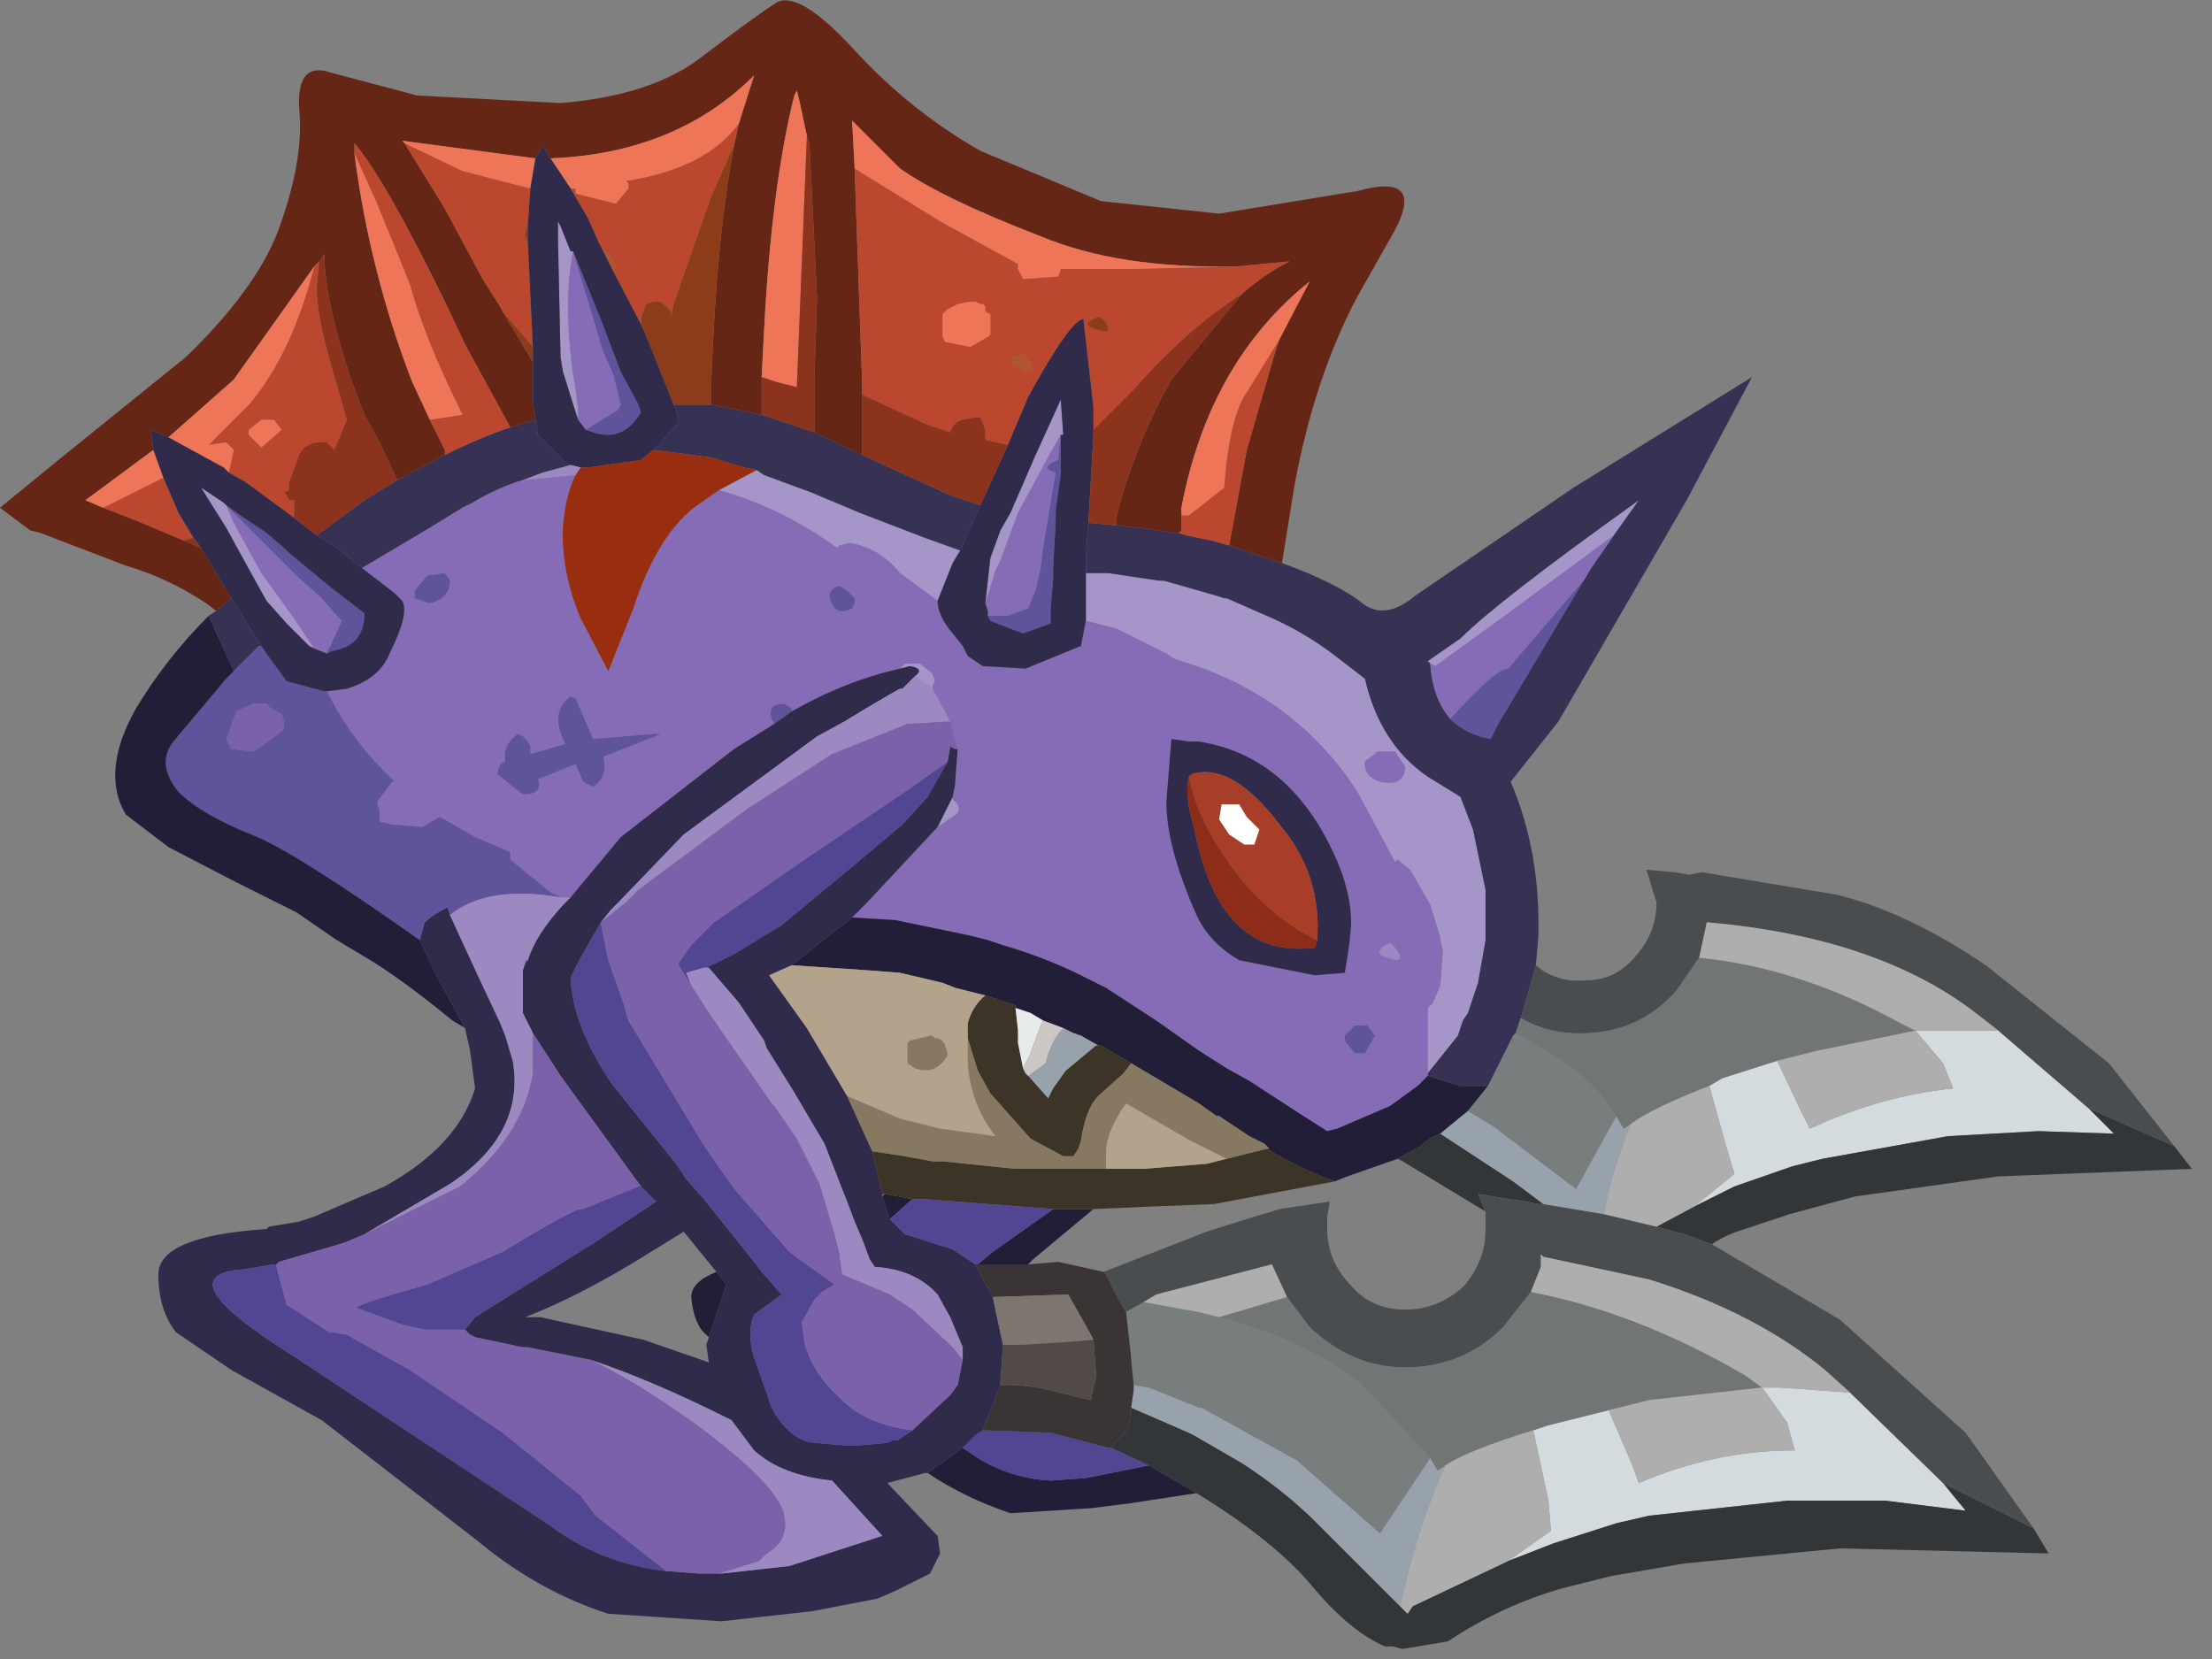 <?xml version="1.0" encoding="utf-8"?>
<svg version="1.1" id="Layer_1"
xmlns="http://www.w3.org/2000/svg"
xmlns:xlink="http://www.w3.org/1999/xlink"
xmlns:author="http://www.sothink.com"
width="44px" height="33px"
xml:space="preserve">
<rect width="100%" height="100%" fill="#808080" stroke="none"/>
<g id="525" transform="matrix(1, 0, 0, 1, 0, 0)">
<path style="fill:#D4DBDE;fill-opacity:1" d="M35.8,22.05L36 22.45Q37.4 21.8 38.85 21.65L38.65 21.15L38.1 20.5L38.15 20.5L38.45 20.5L39.75 20.5L41.55 22.05L42.05 22.55L40.55 22.5L38.75 22.6L36.25 23.05L35.65 23.2L34.5 23.6L33.7 24L34.5 23.35L34.35 22.85L34 21.6L34.25 21.45L35.35 21.1L35.8 22.05M39.1,30.05L37.5 29.85L35.55 29.85L32.8 30.15L32.15 30.3L30.9 30.7L30 31.05L30.85 30.45L30.8 29.85L30.5 28.45L30.8 28.35L32 28.05L32.45 29.1L32.6 29.5Q34.1 28.85 35.7 28.85L35.55 28.3L35.05 27.6L35.4 27.6L36.8 27.7L38.65 29.5L39.1 30.05" />
<path style="fill:#333638;fill-opacity:1" d="M43.6,23.25L39.75 23.4L36.9 23.8L35.6 24.15L34.7 24.45Q34.35 24.55 34.05 24.75L33.5 24.55L32.95 24.4L33.7 24L34.5 23.6L35.65 23.2L36.25 23.05L38.75 22.6L40.55 22.5L42.05 22.55L41.55 22.05L43.25 22.8L43.6 23.25M27.9,23.1L27.8 23.05L28.25 22.8Q28.4 22.65 28.55 22.6L28.65 22.55L30.1 23.5L30.7 23.95L30.6 23.95L30.35 23.9L30 23.85L29.4 23.75L29.55 24.1L27.9 23.1M28,32.1L28.1 31.95L30 31.05L30.9 30.7L32.15 30.3L32.8 30.15L35.55 29.85L37.5 29.85L39.1 30.05L38.65 29.5L40.45 30.4L40.75 30.9L36.6 30.8L33.5 31.1L32.05 31.35L31.05 31.6Q29.85 31.95 28.8 32.65L27.9 32.8L27.7 32.75L27.55 32.75Q26.85 32.45 26.1 31.55Q25.35 30.65 23.8 29.7L22.85 29.15L22.1 28.8L22.45 28.4L22.5 28L23.65 28.5L23.75 28.55L24.7 29.1Q25.55 29.65 26.2 30.3L27.85 31.95L28 32.1" />
<path style="fill:#4A4D4F;fill-opacity:1" d="M39.75,20.5L39.3 20.15Q37.35 18.65 34 18.35L33.95 18.35L33.8 19.05L33.35 19.7Q32.65 20.5 31.6 20.55Q30.85 20.6 30.25 20.25L30.55 19.2Q30.95 19.55 31.55 19.5Q32.15 19.5 32.55 19Q32.95 18.55 32.95 17.95L32.75 17.3L33.3 17.35L33.6 17.4L33.85 17.35L36.55 17.8Q37.95 18.15 39.5 19.2L41.95 21.15L43.25 22.8L41.55 22.05L39.75 20.5M32.95,24.4L33.5 24.55L34.05 24.75L36.6 26.25L39.1 28.5L40.45 30.4L38.65 29.5L36.8 27.7L36.3 27.25Q34.9 26.1 32.8 25.45L30.7 25L30.65 24.95L30.65 25.2L30.45 25.7L29.9 26.4Q29.1 27.2 27.95 27.2Q26.9 27.2 26.05 26.4L25.6 25.8L25.3 25.15L23 25.75L22.75 25.9L22.4 26.1L22.25 25.85L22 25.35L21.95 25.3L24 24.5L24.95 24.2L25.3 24.1L25.45 24.05L26.45 23.9L26.4 24.2L26.4 24.3L26.4 24.45Q26.4 25.1 26.9 25.6Q27.3 26.05 27.95 26.05Q28.6 26.05 29.1 25.6Q29.55 25.1 29.55 24.45L29.55 24.1L29.4 23.75L30 23.85L30.35 23.9L30.6 23.95L30.7 23.95L31.9 24.15L32.95 24.4" />
<path style="fill:#A695C9;fill-opacity:1" d="M28.45,13.2L28.4 13.15L29.05 12.7Q29.8 11.95 32.6 9.95L32.1 10.65L30 12.2L28.55 13.25L28.45 13.2M21.6,12.35L21.6 11.65L21.6 11.4L22 11.4L22.05 11.4L23.05 11.55L23.15 11.55L24.2 11.85L24.35 11.9L24.4 11.9L25.2 12.25Q25.9 12.55 26.5 13L27.15 13.5Q27.45 14.8 28.4 15.45L29.05 15.85L29.3 16.5L29.55 17.7L29.55 18.7L29.4 19.55L29.2 20.15L29.1 20.3L29 20.6L28.4 21.35L28.4 21.3L28.4 20.6L28.4 20.05L28.5 19.95L28.65 19.6L28.7 18.9L28.65 18.7L28.65 18.65L28.45 18L28.05 17.3L27.8 17.1L27.75 17.15L27 15.75Q25.8 13.9 23.65 13.2L23.35 13.1L23.2 13L22.2 12.5L21.6 12.35M19.7,11.1L19.9 10.55L20.1 10.2L20.6 9.05L21.1 7.95L21.15 8.65L21.1 8.65L20.9 9L20.25 10.2L19.9 11.15L19.8 11.35L19.6 12L19.7 11.1M27.15,15.2Q27.15 15.45 27.45 15.55Q27.95 15.65 27.95 15.25L27.75 14.95L27.4 14.95L27.15 15.15L27.15 15.2M18.65,11.95L17.9 11.4Q17.5 10.9 16.9 10.8L16.7 10.85L16.65 10.9Q15.55 10.1 14.3 9.75L15.05 9.35L15.2 9.45L16.15 9.8L17.1 10.2L18.4 10.7L19.1 10.95L18.95 11.2L18.65 11.95M18.2,13.45Q18.4 13.3 18.1 13.25L17.9 13.3L18 13.2L18.3 13.2L18.55 13.4L18.6 13.55L18.55 13.65L18.55 13.7L18.2 13.45M18.95,15.85L18.95 15.9Q19.2 16.1 18.95 16.25L18.65 16.45L18.8 16.15L18.95 15.85M11.4,7.45L11.45 7.75L11.5 8.15L11.5 8.35L11.45 8.2L11.2 7.4L11.15 7.1L11.1 4.8L11.1 4.45L11.1 4.4L11.15 4.5L11.35 5L11.4 5Q11.2 6 11.4 7.45M6.25,12.9L6.15 12.85L5.7 12.4L5.3 11.95L5.05 11.5L4.5 10.5L4 9.7L4.45 10L4.5 10.05L4.65 10.4L5.2 11.4L5.85 12.3L5.95 12.45L6.15 12.75L6.25 12.9" />
<path style="fill:#373254;fill-opacity:1" d="M30.15,20.55L30.1 20.6L29.65 21.5L29.6 21.6L29.05 21.6L28.4 21.4L28.4 21.35L29 20.6L29.1 20.3L29.2 20.15L29.4 19.55L29.55 18.7L29.55 17.7L29.3 16.5L29.05 15.85L28.4 15.45Q27.45 14.8 27.15 13.5L26.5 13Q25.9 12.55 25.2 12.25L24.4 11.9L24.35 11.9L24.2 11.85L23.15 11.55L23.05 11.55L22.05 11.4L22 11.4L21.6 11.4L21.6 11.1L21.6 11.05L21.65 10.4L22.2 10.45L22.65 10.5L22.7 10.5L23.35 10.6L23.45 10.6L23.6 10.65L24.1 10.75L24.45 10.85L25.5 11.2Q26.6 11.6 27.1 12Q27.55 12.35 28.15 11.85L31.3 9.7L34.85 7.5L33.55 9.95L31 14.35L30.05 15.55Q30.65 16.95 30.6 18.65L30.55 19.2L30.25 20.25L30.15 20.55M32.6,9.95Q29.8 11.95 29.05 12.7L28.4 13.15L28.45 13.2Q28.5 13.9 28.85 14.3Q29.15 14.6 29.65 14.7L29.8 14.4L31.5 11.55L31.65 11.3L32.1 10.65L32.6 9.95M8.85,9.05Q9.55 8.7 10.15 8.5L10.65 8.35L10.7 8.65L11.25 9.2L11.35 9.25L10.8 9.4L10.4 9.55Q9.9 9.7 9.4 10L9.2 10.1L8.55 10.5L7.2 11.3L6.7 10.9L6.3 10.65L7.25 9.95L7.9 9.55L8.85 9.05M16.2,8.6L16.3 8.65L17.15 9.05L18.9 9.85L19.5 10.05L19.1 10.95L18.4 10.7L17.1 10.2L16.15 9.8L15.2 9.45L15.05 9.35L14.8 9.3L14.15 9.1L13 8.95L13.5 8.4L13.45 8.15L13.4 8.05L14.15 8.05L15.15 8.25L16.2 8.6M4.15,12.25L4.3 12.15L4.6 11.9L5.2 12.85L5.15 12.85L4.65 13.35L4.15 12.25" />
<path style="fill:#866CB6;fill-opacity:1" d="M28.85,14.3Q28.5 13.9 28.45 13.2L28.55 13.25L30 12.2L32.1 10.65L31.65 11.3L31.5 11.55L30 13.3Q29.75 13.3 28.85 14.3M28.2,21.6L27.65 22L26.6 22.45L26.4 22.5L25.85 22.15L24.85 21.5L24.4 21.25L23.85 20.9L23 20.3L22 19.65L21.5 19.4Q20.8 19.05 19.95 18.8L19.65 18.7L19.25 18.6L17.8 18.3L16.95 18.25L17.25 17.95L18.65 16.45L18.95 16.25Q19.2 16.1 18.95 15.9L18.95 15.85L19 15.6L19 15.55L19.05 14.9L18.9 14.35L18.55 13.7L18.55 13.65L18.6 13.55L18.55 13.4L18.3 13.2L18 13.2L17.9 13.3Q16.8 13.55 15.75 14.15L15.75 14.1L15.6 14Q15.25 14 15.35 14.3L15.4 14.4L14.6 14.9L12.35 16.65L11.35 17.85L11.15 17.85L10.95 17.75L10.15 17.1L10.15 16.95L9.45 16.65L8.75 16.25L8.4 16.45L7.8 16.4L7.55 16.35L7.55 16.15L7.5 15.95L7.8 15.55L7.85 15.55Q7 14.75 6.5 13.75L6.9 13.7Q7.55 13.5 7.75 13Q8.15 12.2 8 11.95L7.85 11.8L7.2 11.3L8.55 10.5L9.2 10.1L9.4 10Q9.9 9.7 10.4 9.55L11.45 9.45Q11.25 9.85 11.2 10.45Q11.15 11.35 11.55 12.3L12.1 13.35L12.6 12.1Q13.05 10.7 13.8 10.1L14.3 9.75Q15.55 10.1 16.65 10.9L16.7 10.85L16.9 10.8Q17.5 10.9 17.9 11.4L18.65 11.95Q18.65 12.25 18.95 12.6L19.15 12.85L19.25 13.05L19.55 13.25L20.4 13.3L21.5 12.85L21.55 12.6L21.6 12.35L22.2 12.5L23.2 13L23.35 13.1L23.65 13.2Q25.8 13.9 27 15.75L27.75 17.15L27.8 17.1L28.05 17.3L28.45 18L28.65 18.65L28.65 18.7L28.7 18.9L28.65 19.6L28.5 19.95L28.4 20.05L28.4 20.6L28.4 21.3L28.4 21.35L28.4 21.4L28.2 21.6M21.05,9.15Q20.65 9.3 21 9.4L20.75 10.9L20.7 11.3L20.6 11.75L20.45 12.1L20.05 12.25L19.85 12.25L19.65 12.25L19.65 12.15L19.6 12L19.8 11.35L19.9 11.15L20.25 10.2L20.9 9L21.1 8.65L21.05 9.15M27.15,15.15L27.4 14.95L27.75 14.95L27.95 15.25Q27.95 15.65 27.45 15.55Q27.15 15.45 27.15 15.2L27.15 15.15M23.65,14.75L23.3 14.7L23.2 15.95Q23.2 16.85 23.8 18.2Q24.05 18.75 24.65 19.1L26.15 19.4L26.75 19.35L26.8 19.05L26.85 18.7L26.85 18.65Q26.95 18.05 26.65 17.25Q25.75 15.05 23.85 14.75L23.65 14.75M27.65,18.75Q27.25 18.95 27.6 19.05Q28 19.2 27.75 18.85L27.65 18.75M27.35,20.6L27.2 20.4L26.95 20.4L26.75 20.6L26.75 20.7L26.95 20.95L27.15 20.95L27.35 20.6M11.65,8.55L11.5 8.35L11.5 8.15L11.45 7.75L11.4 7.45Q11.2 6 11.4 5L12 7L12.2 7.45L12.35 8.05L12.3 8.15L11.65 8.55M16.55,12Q16.65 12.25 16.95 12.1L17 12L17 11.9L16.85 11.75L16.7 11.65Q16.4 11.75 16.55 12M6.15,12.75L5.95 12.45L5.85 12.3L5.2 11.4L4.65 10.4L4.5 10.05L5.95 11.5L6.35 11.85L6.8 12.35L6.5 13L6.25 12.9L6.15 12.75M8.25,11.75L8.25 11.9L8.55 12Q8.95 11.9 8.95 11.55L8.85 11.4L8.5 11.45L8.25 11.75M9.9,15.4L10.2 15.65L10.4 15.8L10.5 15.8Q10.8 15.75 10.7 15.5L11.45 15.2L11.6 15.55L11.8 15.65Q12.1 15.45 12 15.05L13.15 14.6L13 14.6L11.8 14.7L11.45 13.9L11.35 13.85Q10.95 14.15 11.2 14.7L11.25 14.8L10.55 15L10.55 14.85L10.5 14.75L10.45 14.7L10.4 14.65L10.3 14.6Q10 14.8 10.05 15.15Q9.9 15.2 9.9 15.4" />
<path style="fill:#662616;fill-opacity:1" d="M10.6,7.2L10.6 8L10.65 8.35L10.15 8.5L9.25 6.85L8.85 6Q7.65 3.55 7.05 2.85L7.05 3.05Q7.35 5.4 8.2 7.6L8.55 8.35L8.85 8.95L8.85 9.05L7.9 9.55L7.55 8.8L7.25 8.25L7 7.6Q6.45 5.95 6.45 5.05L6.35 5.2L6.25 5.3L4.65 7.55L3.35 8.7L3 8.55L3.05 8.95L1.7 9.95L2.05 10.1L2.7 10.35L3.65 10.75L4 10.9L4.6 11.9L4.3 12.15L4.1 12Q3.35 11.5 2.5 11.25L0.8 10.6L0.6 10.55L0 10.1L1.1 9.2L3.7 7.1Q5.2 5.65 5.6 4.4Q6.05 3.1 5.95 2.15Q5.9 1.2 6.6 1.45L8.3 1.9L11.15 2.05Q13 1.9 14 1.1Q15.05 0.3 15.45 0.05Q15.9 -0.2 17 1Q18.1 2.2 19.5 3L21.9 4L24.25 4.25L27 3.8Q28.45 3.4 27.65 4.75L27 5.9Q26.15 7.5 25.75 9.65L25.5 11.2L24.45 10.85L24.8 8.95L25.35 7.05L25.45 6.75L26.05 5.6Q24.05 7.2 23.5 10.1L23.5 10.25L23.5 10.55L23.45 10.6L23.35 10.6L22.7 10.5L22.65 10.5L22.2 10.45L22.2 10.3Q22.55 8.9 23.3 7.55L24.7 5.85Q25.15 5.45 25.65 5.2L24.6 5.3Q22.25 5.35 20.7 4.7Q18.75 3.95 17.9 3.35L16.95 2.4L17 3.35L17.15 7.65L17.15 7.85L17.15 9.05L16.3 8.65L16.2 8.6L16.2 7.5L16.25 6L16.25 5.9L16.1 2.85L16.05 2.7L15.9 2L15.85 1.8L15.8 1.9Q15.35 3.7 15.2 6.55L15.15 7.5L15.15 8.25L14.15 8.05L14.15 7.85L14.15 7.55Q14.25 4.75 14.6 2.9L14.7 2.45L15 1.5Q13.45 3.05 10.95 3.15L10.8 2.9L10.65 3.15L8 2.8L8.05 2.85L8.85 4.15L9.6 5.55L9.95 6.1L10 6.2L10.6 7.2" />
<path style="fill:#BB482E;fill-opacity:1" d="M24.45,10.85L24.1 10.75L23.6 10.65L23.45 10.6L23.5 10.55L23.5 10.25L23.65 10.25L24.35 9.7Q24.45 8.3 24.8 7.8L25.45 6.75L25.35 7.05L24.8 8.95L24.45 10.85M25.65,5.2Q25.15 5.45 24.7 5.85Q23.6 6.55 22.55 7.75L21.75 8.55L21.75 8.1L21.55 6.35Q21.3 6.35 20.45 7.9L20.05 8.85L19.6 8.75L19.6 8.55L19.5 8.3L19.4 8.3L19.15 8.35Q18.95 8.4 18.9 8.6L18.45 8.45L17.15 7.85L17.15 7.65L17 3.35L18.7 4.4L20.25 5.25L20.25 5.35L20.35 5.55L21.05 5.5L21.1 5.35L22.5 5.35L24.6 5.3L25.65 5.2M21.95,6.35L21.85 6.3Q21.45 6.45 21.8 6.55Q22.2 6.7 21.95 6.35M20.45,7.15L20.35 7.05Q19.9 7.15 20.25 7.3Q20.7 7.55 20.45 7.15M19.4,6L19.3 6L19.05 6.05L18.85 6.15L18.8 6.2L18.75 6.25L18.75 6.45L18.75 6.7L18.8 6.8L19.3 6.9L19.65 6.7L19.7 6.65L19.7 6.6L19.7 6.5L19.7 6.35L19.7 6.25L19.6 6.2L19.6 6.1L19.55 6.05L19.5 6.05L19.4 6M14.15,3.9L13.4 6.05L13.35 6.3L13.35 6.2L13.15 6L13 6L12.85 6.05L12.75 6.35L12.75 6.45L12.2 5.4L12.25 5.3L12.1 5.05L12 5L11.9 4.8L11.7 4.35L11.35 3.75L11.45 3.75L11.45 3.85L12.25 4.05L12.5 3.75L12.5 3.65L12.45 3.6Q14.05 3.35 14.7 2.45L14.6 2.9L14.15 3.9M9.2,3.4L10.55 3.75L10.5 4.45L10.45 4.65L10.45 4.7L10.5 4.85L10.6 6.9L10 6.2L9.95 6.1L9.6 5.55L8.85 4.15L8.05 2.85L9.2 3.4M8.85,9.05L8.85 8.95L8.55 8.35L9.2 8.25Q8.45 6.75 8.15 5.65L7.5 4.05L7.05 3.05L7.05 2.85Q7.65 3.55 8.85 6L9.25 6.85L10.15 8.5Q9.55 8.7 8.85 9.05M4.9,9.6L4.55 9.4L4.65 8.95L4.5 8.8L4.15 8.85L4.95 8.05Q5.8 7.05 6.25 5.3L6.35 5.2L6.3 5.7Q6.3 6.3 6.6 7.3L6.9 8.35L6.65 8.95L6.5 8.8Q6.1 8.75 5.95 9.05L5.75 9.6L5.75 9.75L5.65 9.8L5.7 9.85L5.75 9.95L5.85 9.95L5.85 10.1L5.85 10.25L5.85 10.3L4.9 9.6M3.65,10.75L2.7 10.35L2.05 10.1L3.25 9.5L3.55 10.2L3.85 10.7L3.65 10.75M4.95,8.65L5.2 8.9L5.6 8.55L5.45 8.35L5.2 8.35L4.95 8.55L4.95 8.65" />
<path style="fill:#EE7557;fill-opacity:1" d="M16.95,2.4L17.9 3.35Q18.75 3.95 20.7 4.7Q22.25 5.35 24.6 5.3L22.5 5.35L21.1 5.35L21.05 5.5L20.35 5.55L20.25 5.35L20.25 5.25L18.7 4.4L17 3.35L16.95 2.4M25.45,6.75L24.8 7.8Q24.45 8.3 24.35 9.7L23.65 10.25L23.5 10.25L23.5 10.1Q24.05 7.2 26.05 5.6L25.45 6.75M15.85,7.7L15.45 7.6L15.15 7.5L15.2 6.55Q15.35 3.7 15.8 1.9L15.85 1.8L15.9 2L16.05 2.7L15.85 7.7M19.5,6.05L19.55 6.05L19.6 6.1L19.6 6.2L19.7 6.25L19.7 6.35L19.7 6.5L19.7 6.6L19.7 6.65L19.65 6.7L19.3 6.9L18.8 6.8L18.75 6.7L18.75 6.45L18.75 6.25L18.8 6.2L18.85 6.15L19.05 6.05L19.3 6L19.4 6L19.5 6.05M10.95,3.15Q13.45 3.05 15 1.5L14.7 2.45Q14.05 3.35 12.45 3.6L12.5 3.65L12.5 3.75L12.25 4.05L11.45 3.85L11.45 3.75L11.35 3.75L10.95 3.15M8.05,2.85L8 2.8L10.65 3.15L10.55 3.75L9.2 3.4L8.05 2.85M8.2,7.6Q7.35 5.4 7.05 3.05L7.5 4.05L8.15 5.65Q8.45 6.75 9.2 8.25L8.55 8.35L8.2 7.6M4.45,9.3L3.35 8.7L4.65 7.55L6.25 5.3Q5.8 7.05 4.95 8.05L4.15 8.85L4.5 8.8L4.65 8.95L4.55 9.4L4.45 9.3M2.05,10.1L1.7 9.95L3.05 8.95L3.25 9.5L2.05 10.1M4.95,8.55L5.2 8.35L5.45 8.35L5.6 8.55L5.2 8.9L4.95 8.65L4.95 8.55" />
<path style="fill:#8C3C19;fill-opacity:1" d="M21.8,6.55Q21.45 6.45 21.85 6.3L21.95 6.35Q22.2 6.7 21.8 6.55M13.4,8.05L12.9 6.8L12.75 6.45L12.75 6.35L12.85 6.05L13 6L13.15 6L13.35 6.2L13.35 6.3L13.4 6.05L14.15 3.9L14.6 2.9Q14.25 4.75 14.15 7.55L14.15 7.85L14.15 8.05L13.4 8.05M10.5,4.45L10.5 4.65L10.5 4.85L10.45 4.7L10.45 4.65L10.5 4.45M10,6.2L10.6 6.9L10.6 7.2L10 6.2" />
<path style="fill:#B1552E;fill-opacity:1" d="M20.25,7.3Q19.9 7.15 20.35 7.05L20.45 7.15Q20.7 7.55 20.25 7.3M12,5L12.1 5.05L12.25 5.3L12.2 5.4L12 5" />
<path style="fill:#5F539C;fill-opacity:1" d="M30,13.3L31.5 11.55L29.8 14.4L29.65 14.7Q29.15 14.6 28.85 14.3Q29.75 13.3 30 13.3M19.65,12.25L19.85 12.25L20.05 12.25L20.45 12.1L20.6 11.75L20.7 11.3L20.75 10.9L21 9.4Q20.65 9.3 21.05 9.15L21.1 8.65L21.1 8.8L21.1 9.2L21.1 9.45L21 10.15L21 10.35L20.95 11.3L20.95 11.5L20.9 12.1L20.9 12.2L20.9 12.4L20.35 12.6L19.7 12.35L19.65 12.25M8.95,18.2L8.9 18.05Q8.6 18.2 8.45 18.35L8.35 18.7Q5.8 16.9 5 16.6Q4 16.2 3.55 15.75Q3.1 15.2 3.45 14.75L4.5 13.5L4.65 13.35L5.15 12.85L5.2 12.85L5.3 13L5.7 13.55L6.45 13.75L6.5 13.75Q7 14.75 7.85 15.55L7.8 15.55L7.5 15.95L7.55 16.15L7.55 16.35L7.8 16.4L8.4 16.45L8.75 16.25L9.45 16.65L10.15 16.95L10.15 17.1L10.95 17.75L11.15 17.85Q9.7 17.6 8.95 18.2M15.4,14.4L15.35 14.3Q15.25 14 15.6 14L15.75 14.1L15.75 14.15L15.4 14.4M27.15,20.95L26.95 20.95L26.75 20.7L26.75 20.6L26.95 20.4L27.2 20.4L27.35 20.6L27.15 20.95M12.3,8.15L12.35 8.05L12.2 7.45L12 7L11.4 5L11.95 6.35L12.35 7.4L12.7 8.05L12.75 8.2Q12.4 8.8 11.8 8.6L11.65 8.55L12.3 8.15M16.7,11.65L16.85 11.75L17 11.9L17 12L16.95 12.1Q16.65 12.25 16.55 12Q16.4 11.75 16.7 11.65M6.8,12.35L6.35 11.85L5.95 11.5L4.5 10.05L4.85 10.3L5 10.4L5.3 10.6L5.65 10.9L5.75 11L6.6 11.7L7.25 12.2Q7.25 12.85 6.6 12.95L6.5 13L6.8 12.35M8.5,11.45L8.85 11.4L8.95 11.55Q8.95 11.9 8.55 12L8.25 11.9L8.25 11.75L8.5 11.45M10.05,15.15Q10 14.8 10.3 14.6L10.4 14.65L10.45 14.7L10.5 14.75L10.55 14.85L10.55 15L11.25 14.8L11.2 14.7Q10.95 14.15 11.35 13.85L11.45 13.9L11.8 14.7L13 14.6L13.15 14.6L12 15.05Q12.1 15.45 11.8 15.65L11.6 15.55L11.45 15.2L10.7 15.5Q10.8 15.75 10.5 15.8L10.4 15.8L10.2 15.65L9.9 15.4Q9.9 15.2 10.05 15.15M5.65,14.45L5.65 14.35L5.6 14.2L5.4 14.1L5.3 14L5.05 14L4.7 14.15L4.5 14.7L4.6 14.9L5.05 14.95L5.6 14.55L5.65 14.5L5.65 14.45" />
<path style="fill:#302B4A;fill-opacity:1" d="M20.05,8.85L20.45 7.9Q21.3 6.35 21.55 6.35L21.75 8.1L21.75 8.55L21.75 8.65L21.65 10.4L21.6 11.05L21.6 11.1L21.6 11.4L21.6 11.65L21.6 12.35L21.55 12.6L21.5 12.85L20.4 13.3L19.55 13.25L19.25 13.05L19.15 12.85L18.95 12.6Q18.65 12.25 18.65 11.95L18.95 11.2L19.1 10.95L19.5 10.05L20.05 8.85M19.7,12.35L20.35 12.6L20.9 12.4L20.9 12.2L20.9 12.1L20.95 11.5L20.95 11.3L21 10.35L21 10.15L21.1 9.45L21.1 9.2L21.1 8.8L21.1 8.65L21.15 8.65L21.1 7.95L20.6 9.05L20.1 10.2L19.9 10.55L19.7 11.1L19.6 12L19.65 12.15L19.65 12.25L19.7 12.35M6.7,10.9L7.2 11.3L7.85 11.8L8 11.95Q8.15 12.2 7.75 13Q7.55 13.5 6.9 13.7L6.5 13.75L6.45 13.75L5.7 13.55L5.3 13L5.2 12.85L4.6 11.9L4 10.9L3.85 10.7L3.55 10.2L3.25 9.5L3.05 8.95L3 8.55L3.35 8.7L4.45 9.3L4.55 9.4L4.9 9.6L5.85 10.3L6.3 10.65L6.7 10.9M13.25,31.25L13.9 31.3L13.95 31.3L14.25 31.3L14.3 31.3L14.35 31.3L15.7 31.15L17.55 30.55L16.55 29.45Q15.55 29.35 15 28.85L14.55 28.25L14.45 28.2Q12.95 27.45 11.75 27.05L10.5 26.8L10.4 26.8L9.45 26.6L9.35 26.55L9.25 26.45L9.45 26.2L11.85 24.7L13.05 23.9L12.75 23.6L11.15 21.4L10.6 20.55L10.4 20.15L10.4 19.3L10.45 19.15L10.5 19.1Q10.65 18.6 11.2 18L11.35 17.85L12.35 16.65L14.6 14.9L15.4 14.4L15.75 14.15Q16.8 13.55 17.9 13.3L18.1 13.25Q18.4 13.3 18.2 13.45L17.95 13.7L17.9 13.7Q17.45 13.95 16.8 14.35L16.25 14.65L13.6 16.6L12.3 17.95L12.15 18.1L11.95 18.35L11.55 19.05L11.35 19.45Q11.4 20.45 12.2 21.6L13.45 23.15L13.65 23.45L14 23.85L14.2 24.1L15 25.1L15.15 25.3L15.55 25.75L15 26.15Q14.85 26.5 15 27L15.35 28Q15.7 28.65 16.2 28.7L16.8 28.75L17.1 28.75L17.65 28.7L17.75 28.65L17.85 28.65L18.15 28.45L18.9 27.75L19.05 27.55L19.15 27.05L19.15 26.8L18.9 26.2L18.65 25.75Q18.2 25.25 17.4 25.2L17.3 25.05L17.15 24.65L17 24.3L16.85 23.9L16.75 23.65L16.4 22.75L15.75 21.65L15.25 20.85L15.2 20.7L14.7 19.95L14.1 19.25L14.05 19.25L14.35 19.1L14.65 18.95L15.55 18.4L17 17.2L17.95 16.4L18.45 15.85L18.85 15.15L18.9 14.85L19 14.9L19.05 14.9L19 15.55L19 15.6L18.95 15.85L18.8 16.15L18.65 16.45L17.25 17.95L16.95 18.25L15.75 19.2L15.3 19.4L16.05 20.45L16.85 21.8L17.35 22.9L17.45 23.3L17.55 23.75L17.55 23.8L17.7 24.25L18 24.55L18.95 24.85L19.4 25.15L19.75 25.8L19.8 26.05L19.95 26.75L19.9 27.5L19.9 27.55L19.55 28.45L19.4 28.55L19.15 28.8L18.45 29.3L18.4 29.3L17.65 29.5L18.6 30.5L18.65 30.55L18.7 30.9L18.5 31.3L17.8 31.65L17.45 31.8L16.15 32.05L14.35 32.25L12.1 32.1Q10.7 31.65 9.5 30.65L6.4 28.25L4.6 27.25L3.5 26.5Q3.15 26.05 3.15 25.35Q3.15 24.6 5.25 24.45L5.3 24.45L5.35 24.4L5.95 24.3L6.25 24.2L7.65 23.6Q9.1 22.8 9.45 21.65L9.35 20.9L9.25 20.45L8.65 19.35L8.35 18.7L8.45 18.35Q8.6 18.2 8.9 18.05L8.95 18.2L9.55 19.5L9.95 20.35L10.05 20.6L10.2 21.1Q10.45 22.55 8.95 23.55L7.25 24.55L6.9 24.7L6.75 24.75L5.55 25.1L5.5 25.15L5.45 25.15L4.85 25.25Q3.25 25.35 5.8 26.95L10.95 30.35Q11.95 31.1 13.25 31.25M23.75,16.45Q24.25 19.1 26.15 18.85L26.2 18.7Q26.3 17.4 25.45 16.4Q24.5 15.15 23.7 15.4L23.65 15.45Q23.55 15.8 23.75 16.45M23.85,14.75Q25.75 15.05 26.65 17.25Q26.95 18.05 26.85 18.65L26.85 18.7L26.8 19.05L26.75 19.35L26.15 19.4L24.65 19.1Q24.05 18.75 23.8 18.2Q23.2 16.85 23.2 15.95L23.3 14.7L23.65 14.75L23.85 14.75M12.2,5.4L12.75 6.45L12.9 6.8L13.4 8.05L13.45 8.15L13.5 8.4L13 8.95L12.75 9.15L11.7 9.3L11.55 9.3L11.35 9.25L11.25 9.2L10.7 8.65L10.65 8.35L10.6 8L10.6 7.2L10.6 6.9L10.5 4.85L10.5 4.65L10.5 4.45L10.55 3.75L10.65 3.15L10.8 2.9L10.95 3.15L11.35 3.75L11.7 4.35L11.9 4.8L12 5L12.2 5.4M11.65,8.55L11.8 8.6Q12.4 8.8 12.75 8.2L12.7 8.05L12.35 7.4L11.95 6.35L11.4 5L11.35 5L11.15 4.5L11.1 4.4L11.1 4.45L11.1 4.8L11.15 7.1L11.2 7.4L11.45 8.2L11.5 8.35L11.65 8.55M4.45,10L4 9.7L4.5 10.5L5.05 11.5L5.3 11.95L5.7 12.4L6.15 12.85L6.25 12.9L6.5 13L6.6 12.95Q7.25 12.85 7.25 12.2L6.6 11.7L5.75 11L5.65 10.9L5.3 10.6L5 10.4L4.85 10.3L4.5 10.05L4.45 10M13.6,24.5L12.95 24.9Q11.6 25.75 10.45 26.2L10.65 26.2L10.75 26.2L11.2 26.3L12.8 26.65L14.1 27.1L14.05 26.75L14.1 26.6L14.45 25.55L14.25 25.3L13.6 24.5" />
<path style="fill:#8C331D;fill-opacity:1" d="M22.2,10.45L21.65 10.4L21.75 8.65L21.75 8.55L22.55 7.75Q23.6 6.55 24.7 5.85L23.3 7.55Q22.55 8.9 22.2 10.3L22.2 10.45M19.5,10.05L18.9 9.85L17.15 9.05L17.15 7.85L18.45 8.45L18.9 8.6Q18.95 8.4 19.15 8.35L19.4 8.3L19.5 8.3L19.6 8.55L19.6 8.75L20.05 8.85L19.5 10.05M15.15,8.25L15.15 7.5L15.45 7.6L15.85 7.7L16.05 2.7L16.1 2.85L16.25 5.9L16.25 6L16.2 7.5L16.2 8.6L15.15 8.25M6.45,5.05Q6.45 5.95 7 7.6L7.25 8.25L7.55 8.8L7.9 9.55L7.25 9.95L6.3 10.65L5.85 10.3L5.85 10.25L5.85 10.1L5.85 9.95L5.75 9.95L5.7 9.85L5.65 9.8L5.75 9.75L5.75 9.6L5.95 9.05Q6.1 8.75 6.5 8.8L6.65 8.95L6.9 8.35L6.6 7.3Q6.3 6.3 6.3 5.7L6.35 5.2L6.45 5.05M3.65,10.75L3.85 10.7L4 10.9L3.65 10.75" />
<path style="fill:#A83D28;fill-opacity:1" d="M24.4,17.1Q23.8 16.25 23.65 15.45L23.7 15.4Q24.5 15.15 25.45 16.4Q26.3 17.4 26.2 18.7Q25.15 18.2 24.4 17.1" />
<path style="fill:#8C2C19;fill-opacity:1" d="M26.2,18.7L26.15 18.85Q24.25 19.1 23.75 16.45Q23.55 15.8 23.65 15.45Q23.8 16.25 24.4 17.1Q25.15 18.2 26.2 18.7" />
<path style="fill:#221E38;fill-opacity:1" d="M16.95,18.25L17.8 18.3L19.25 18.6L19.65 18.7L19.95 18.8Q20.8 19.05 21.5 19.4L22 19.65L23 20.3L23.85 20.9L24.4 21.25L24.85 21.5L25.85 22.15L26.4 22.5L26.6 22.45L27.65 22L28.2 21.6L28.4 21.4L29.05 21.6L29.6 21.6L29.2 22.1L28.65 22.55L28.55 22.6Q28.4 22.65 28.25 22.8L27.8 23.05L26.8 23.4L26.55 23.5Q25.85 23.25 25.2 22.85L25.25 22.85L25.15 22.75L24.85 22.6L24.7 22.5L24.25 22.2L24.2 22.2L23.85 21.95L22.5 21.15L21.9 20.8L21.85 20.8L21.5 20.6L21.35 20.55L21.15 20.45L20.75 20.3L20.5 20.15L20.2 20.05L20.2 20L19.6 19.8L19.4 19.75L19 19.65L18.75 19.55L17.9 19.35L17.25 19.3L15.75 19.2L16.95 18.25M20.55,25.05L20.45 25.15L19.9 25.15L19.45 25.15L19.75 24.9L20.95 24.05L21.75 24.05L20.55 25.05M17.6,23.75L18.15 23.85L17.7 24.25L17.55 23.8L17.6 23.75M9.25,20.45L9 20.3Q7.9 19.4 7.2 19L6.7 18.7L5.9 18.15L4.7 17.55L3.35 16.85L2.5 16.2Q2 15.35 2.7 14.1Q3.3 13.1 4.15 12.25L4.65 13.35L4.5 13.5L3.45 14.75Q3.1 15.2 3.55 15.75Q4 16.2 5 16.6Q5.8 16.9 8.35 18.7L8.65 19.35L9.25 20.45M23.8,29.7L22.5 29.9L21.7 30L20.1 30.1Q19.2 29.8 18.45 29.3L19.15 28.8L19.3 28.9Q20 29.4 20.9 29.45L21.6 29.4L22.85 29.15L23.8 29.7M14.05,26.55Q13.8 26.35 13.75 25.8Q13.75 25.5 14.25 25.3L14.45 25.55L14.1 26.6L14.05 26.55" />
<path style="fill:#97A2AC;fill-opacity:1" d="M21.8,20.8L21.2 21.3L20.95 21.65L20.85 21.85L20.45 21.4L20.8 21.15Q20.9 20.7 21.15 20.45L21.35 20.55L21.5 20.6L21.85 20.8L21.8 20.8M30.7,23.95L30.1 23.5L28.65 22.55L29.2 22.1L29.7 22.4L31.35 23.65L32.15 22.2L32.3 22.45L32.45 22.35Q32.1 23.15 31.9 24.15L30.7 23.95M28.6,29.25L28.75 29.15Q28.2 30.35 27.85 31.95L26.2 30.3Q25.55 29.65 24.7 29.1L23.75 28.55L23.65 28.5L22.5 28L22.55 27.65L22.55 27.55L22.85 27.6L23.85 28L23.9 28L25.8 29.05L27.45 30.5L28.45 29L28.6 29.25" />
<path style="fill:#3C3427;fill-opacity:1" d="M19.25,20.35Q19.35 20 19.6 19.8L20.2 20L20.2 20.05L20.25 20.5L20.25 20.75L20.35 21.25L20.4 21.35L20.45 21.4L20.85 21.85L20.95 21.65L21.2 21.3L21.8 20.8L21.85 20.8L21.9 20.8L22.5 21.15L22.35 21.35L21.9 21.75Q21.6 22 21.5 22.7L21.45 22.85L21.35 23L21.2 23L21.15 23L20.5 22.65L19.7 21.75L19.45 21.3L19.25 20.65L19.25 20.35M17.6,23.75L17.55 23.75L17.45 23.3L17.35 22.9L18 23L18.55 23.1L18.75 23.1L20.2 23.25L20.3 23.25L22 23.25L22.75 23.25L24 23.15L24.4 23.05L25.2 22.85Q25.85 23.25 26.55 23.5L24.15 23.95L22.9 24L21.75 24.05L20.95 24.05L20.3 24L18.35 23.85L18.15 23.85L17.6 23.75" />
<path style="fill:#E8EBEC;fill-opacity:1" d="M20.25,20.75L20.25 20.5L20.2 20.05L20.5 20.15L20.75 20.3L20.7 20.4L20.55 20.8L20.5 20.95L20.4 21.15L20.35 21.25L20.25 20.75" />
<path style="fill:#CCC6C4;fill-opacity:1" d="M21.15,20.45Q20.9 20.7 20.8 21.15L20.45 21.4L20.4 21.35L20.35 21.25L20.4 21.15L20.5 20.95L20.55 20.8L20.7 20.4L20.75 20.3L21.15 20.45" />
<path style="fill:#877861;fill-opacity:1" d="M16.85,21.8L17.9 22.25L18.5 22.4L18.7 22.45L19.8 22.6Q19.3 21.95 19.25 21.15L19.25 21L19.25 20.65L19.45 21.3L19.7 21.75L20.5 22.65L21.15 23L21.2 23L21.35 23L21.45 22.85L21.5 22.7Q21.6 22 21.9 21.75L22.35 21.35L22.5 21.15L23.85 21.95L24.2 22.2L24.25 22.2L24.7 22.5L24.85 22.6L25.15 22.75L25.25 22.85L25.2 22.85L24.4 23.05L24.2 22.95L23.8 22.75L23.7 22.7L22.4 21.95Q22 22.5 22 22.95L22 23.2L22 23.25L20.3 23.25L20.2 23.25L18.75 23.1L18.55 23.1L18 23L17.35 22.9L16.85 21.8M18.6,20.65Q18.75 20.65 18.8 20.8L18.85 20.95L18.85 21Q18.6 21.4 18.2 21.25L18.05 21.15L18.05 21.05L18.05 20.9L18.05 20.75L18.1 20.7L18.3 20.65L18.5 20.6L18.55 20.6L18.6 20.65" />
<path style="fill:#B3A38A;fill-opacity:1" d="M24,23.15L22.75 23.25L22 23.25L22 23.2L22 22.95Q22 22.5 22.4 21.95L23.7 22.7L23.8 22.75L24.2 22.95L24.4 23.05L24 23.15M16.05,20.45L15.3 19.4L15.75 19.2L17.25 19.3L17.9 19.35L18.75 19.55L19 19.65L19.4 19.75L19.6 19.8Q19.35 20 19.25 20.35L19.25 20.65L19.25 21L19.25 21.15Q19.3 21.95 19.8 22.6L18.7 22.45L18.5 22.4L17.9 22.25L16.85 21.8L16.05 20.45M18.55,20.6L18.5 20.6L18.3 20.65L18.1 20.7L18.05 20.75L18.05 20.9L18.05 21.05L18.05 21.15L18.2 21.25Q18.6 21.4 18.85 21L18.85 20.95L18.8 20.8Q18.75 20.65 18.6 20.65L18.55 20.6" />
<path style="fill:#524591;fill-opacity:1" d="M19.75,24.9L19.45 25.15L19.4 25.15L18.95 24.85L18 24.55L17.7 24.25L18.15 23.85L18.35 23.85L20.3 24L20.95 24.05L19.75 24.9M20.9,28.5L22.05 28.8L22.1 28.8L22.85 29.15L21.6 29.4L20.9 29.45Q20 29.4 19.3 28.9L19.15 28.8L19.4 28.55L19.55 28.45L20.9 28.5M10.95,30.35L5.8 26.95Q3.25 25.35 4.85 25.25L5.45 25.15L5.5 25.15L5.5 25.2L5.7 25.95L6.55 26.5L6.6 26.5L6.9 26.55L8.15 27.25L10 28.5L11.55 29.75L11.85 30.15L13.25 31.25Q11.95 31.1 10.95 30.35M13.05,23.9L11.85 24.7L9.45 26.2L9.25 26.45L8.55 26.45L8.45 26.45L8 26.35L7.05 26L7.1 26Q7.25 25.9 8.5 25.55L10 24.9Q11.4 24.05 11.55 24.05L11.6 24.05L12.7 23.6L12.75 23.6L13.05 23.9M13.75,19.6L13.5 19.2L13.5 19.15L13.75 18.8L13.9 18.65L14.2 18.35L16 17.1L18.15 15.65L18.85 15.15L18.45 15.85L17.95 16.4L17 17.2L15.55 18.4L14.65 18.95L14.35 19.1L14.05 19.25L14 19.25L13.65 19.35L13.75 19.6M18.15,28.45L17.85 28.65L17.75 28.65L17.65 28.7L17.1 28.75L16.8 28.75L16.2 28.7Q15.7 28.65 15.35 28L15 27Q14.85 26.5 15 26.15L15.55 25.75L15.15 25.3L15 25.1L14.2 24.1L14 23.85L13.65 23.45L13.45 23.15L12.2 21.6Q11.4 20.45 11.35 19.45L11.55 19.05L11.95 18.35L12.1 19.1L12.4 19.95L12.5 20.3L13.95 22.7L14.15 23L14.5 23.5L14.65 23.7L15.7 24.9L15.9 25.05L16.6 25.55L16.35 25.7L16.2 25.85L15.95 26.3L16 26.7Q16.15 27.3 16.7 27.8L16.8 27.9Q17.3 28.35 18.15 28.45" />
<path style="fill:#717575;fill-opacity:1" d="M37.8,20.35L38.1 20.5L36.15 20.9L35.35 21.1L34.25 21.45L34 21.6Q32.85 22.05 32.45 22.35L32.3 22.45L32.15 22.2Q31.65 21.4 30.75 20.9L30.15 20.55L30.25 20.25Q30.85 20.6 31.6 20.55Q32.65 20.5 33.35 19.7L33.8 19.05Q35.8 19.25 37.8 20.35M28.75,29.15L28.6 29.25L28.45 29L27.05 27.5Q25.95 26.65 24.25 26.2L25.6 25.8L26.05 26.4Q26.9 27.2 27.95 27.2Q29.1 27.2 29.9 26.4L30.45 25.7Q32.55 26.1 34.7 27.35L35.05 27.6L32.8 27.85L32 28.05L30.8 28.35L30.5 28.45Q29.2 28.85 28.75 29.15" />
<path style="fill:#787E7E;fill-opacity:1" d="M30.75,20.9Q31.65 21.4 32.15 22.2L31.35 23.65L29.7 22.4L29.2 22.1L29.6 21.6L29.65 21.5L30.1 20.6L30.15 20.55L30.75 20.9M22.4,26.1L22.75 25.9L23.85 26.1L24.25 26.2Q25.95 26.65 27.05 27.5L28.45 29L27.45 30.5L25.8 29.05L23.9 28L23.85 28L22.85 27.6L22.55 27.55L22.5 27.05L22.5 27L22.45 26.55L22.4 26.1" />
<path style="fill:#9C89C2;fill-opacity:1" d="M11.45,9.45L10.4 9.55L10.8 9.4L11.35 9.25L11.55 9.3L11.45 9.45M11.2,18Q10.65 18.6 10.5 19.1L10.45 19.1L10.45 19.15L10.4 19.3L10.4 20.15L10.6 20.55L10.6 20.95L10.6 21.35Q10.4 22.6 9.15 23.6L7.25 24.55L8.95 23.55Q10.45 22.55 10.2 21.1L10.05 20.6L9.95 20.35L9.55 19.5L8.95 18.2Q9.7 17.6 11.15 17.85L11.35 17.85L11.2 18M18.05,14.4L16.55 15L14.85 16.1L12.7 17.7L12.45 17.95L12.2 18.15L11.95 18.35L12.15 18.1L12.3 17.95L13.6 16.6L16.25 14.65L16.8 14.35Q17.45 13.95 17.9 13.7L17.95 13.7L18.2 13.45L18.55 13.7L18.9 14.35L18.05 14.4M27.75,18.85Q28 19.2 27.6 19.05Q27.25 18.95 27.65 18.75L27.75 18.85M14.45,28.2L14.55 28.25L15 28.85Q15.55 29.35 16.55 29.45L17.55 30.55L15.7 31.15L14.35 31.3L14.3 31.3L15.1 31.05L15.25 30.9Q15.7 30.65 15.6 30.15Q15.5 29.55 13.8 28.3Q12.6 27.45 11.75 27.05Q12.95 27.45 14.45 28.2M18.95,26.8L18.15 26.05L17.7 25.75L16.75 25.35L16.7 25L16.7 24.95L16.6 24.55L16.3 23.55L15.85 22.65L15.4 22L15.35 21.95L14.1 20.15L13.75 19.6L13.65 19.35L14 19.25L14.05 19.25L14.1 19.25L14.7 19.95L15.2 20.7L15.25 20.85L15.75 21.65L16.4 22.75L16.75 23.65L16.85 23.9L17 24.3L17.15 24.65L17.3 25.05L17.4 25.2Q18.2 25.25 18.65 25.75L18.9 26.2L19.15 26.8L19.15 27.05L18.95 26.8" />
<path style="fill:#AEAEAE;fill-opacity:1" d="M31.9,24.15Q32.1 23.15 32.45 22.35Q32.85 22.05 34 21.6L34.35 22.85L34.5 23.35L33.7 24L32.95 24.4L31.9 24.15M33.8,19.05L33.95 18.35L34 18.35Q37.35 18.65 39.3 20.15L39.75 20.5L38.45 20.5L38.15 20.5L38.1 20.5L38.65 21.15L38.85 21.65Q37.4 21.8 36 22.45L35.8 22.05L35.35 21.1L36.15 20.9L38.1 20.5L37.8 20.35Q35.8 19.25 33.8 19.05M24.25,26.2L23.85 26.1L22.75 25.9L23 25.75L25.3 25.15L25.6 25.8L24.25 26.2M32.8,27.85L35.05 27.6L34.7 27.35Q32.55 26.1 30.45 25.7L30.65 25.2L30.65 24.95L30.7 25L32.8 25.45Q34.9 26.1 36.3 27.25L36.8 27.7L35.4 27.6L35.05 27.6L35.55 28.3L35.7 28.85Q34.1 28.85 32.6 29.5L32.45 29.1L32 28.05L32.8 27.85M30.5,28.45L30.8 29.85L30.85 30.45L30 31.05L28.1 31.95L28 32.1L27.85 31.95Q28.2 30.35 28.75 29.15Q29.2 28.85 30.5 28.45" />
<path style="fill:#982E0F;fill-opacity:1" d="M11.55,9.3L11.7 9.3L12.75 9.15L13 8.95L14.15 9.1L14.8 9.3L15.05 9.35L14.3 9.75L13.8 10.1Q13.05 10.7 12.6 12.1L12.1 13.35L11.55 12.3Q11.15 11.35 11.2 10.45Q11.25 9.85 11.45 9.45L11.55 9.3" />
<path style="fill:#7A61AA;fill-opacity:1" d="M19.15,27.05L19.05 27.55L18.9 27.75L18.15 28.45Q17.3 28.35 16.8 27.9L16.7 27.8Q16.15 27.3 16 26.7L15.95 26.3L16.2 25.85L16.35 25.7L16.6 25.55L15.9 25.05L15.7 24.9L14.65 23.7L14.5 23.5L14.15 23L13.95 22.7L12.5 20.3L12.4 19.95L12.1 19.1L11.95 18.35L12.2 18.15L12.45 17.95L12.7 17.7L14.85 16.1L16.55 15L18.05 14.4L18.9 14.35L19.05 14.9L19 14.9L18.9 14.85L18.85 15.15L18.15 15.65L16 17.1L14.2 18.35L13.9 18.65L13.75 18.8L13.5 19.15L13.5 19.2L13.75 19.6L14.1 20.15L15.35 21.95L15.4 22L15.85 22.65L16.3 23.55L16.6 24.55L16.7 24.95L16.7 25L16.75 25.35L17.7 25.75L18.15 26.05L18.95 26.8L19.15 27.05M5.65,14.5L5.6 14.55L5.05 14.95L4.6 14.9L4.5 14.7L4.7 14.15L5.05 14L5.3 14L5.4 14.1L5.6 14.2L5.65 14.35L5.65 14.45L5.65 14.5M11.15,21.4L12.75 23.6L12.7 23.6L11.6 24.05L11.55 24.05Q11.4 24.05 10 24.9L8.5 25.55Q7.25 25.9 7.1 26L7.05 26L8 26.35L8.45 26.45L8.55 26.45L9.25 26.45L9.35 26.55L9.45 26.6L10.4 26.8L10.5 26.8L11.75 27.05Q12.6 27.45 13.8 28.3Q15.5 29.55 15.6 30.15Q15.7 30.65 15.25 30.9L15.1 31.05L14.3 31.3L14.25 31.3L13.95 31.3L13.9 31.3L13.25 31.25L11.85 30.15L11.55 29.75L10 28.5L8.15 27.25L6.9 26.55L6.6 26.5L6.55 26.5L5.7 25.95L5.5 25.2L5.5 25.15L5.55 25.1L6.75 24.75L6.9 24.7L7.25 24.55L9.15 23.6Q10.4 22.6 10.6 21.35L10.6 20.95L10.6 20.55L11.15 21.4M10.45,19.15L10.45 19.1L10.5 19.1L10.45 19.15" />
<path style="fill:#3A3534;fill-opacity:1" d="M22.45,28.4L22.1 28.8L22.05 28.8L20.9 28.5L19.55 28.45L19.9 27.55L20.25 27.55L20.65 27.6L21.7 27.85L21.75 27.6L21.8 27.4L21.8 27.3L21.75 26.65L21.7 26.55L21.25 25.75L19.75 25.8L19.4 25.15L19.45 25.15L19.9 25.15L20.45 25.15L21.05 25.1L21.95 25.3L22 25.35L22.25 25.85L22.4 26.1L22.45 26.55L22.5 27L22.5 27.05L22.55 27.55L22.55 27.65L22.5 28L22.45 28.4" />
<path style="fill:#7E7470;fill-opacity:1" d="M21.25,25.75L21.7 26.55L21.75 26.65L21.15 26.7L20.35 26.75L19.95 26.75L19.8 26.05L19.75 25.8L21.25 25.75" />
<path style="fill:#524A47;fill-opacity:1" d="M19.9,27.55L19.9 27.5L19.95 26.75L20.35 26.75L21.15 26.7L21.75 26.65L21.8 27.3L21.8 27.4L21.75 27.6L21.7 27.85L20.65 27.6L20.25 27.55L19.9 27.55" />
<path style="fill:#FFFFFF;fill-opacity:1" d="M24.75,16.8L24.45 16.6L24.25 16.3L24.3 16L24.65 16L24.8 16.25L25.05 16.5L24.95 16.8L24.75 16.8" />
</g>
</svg>
